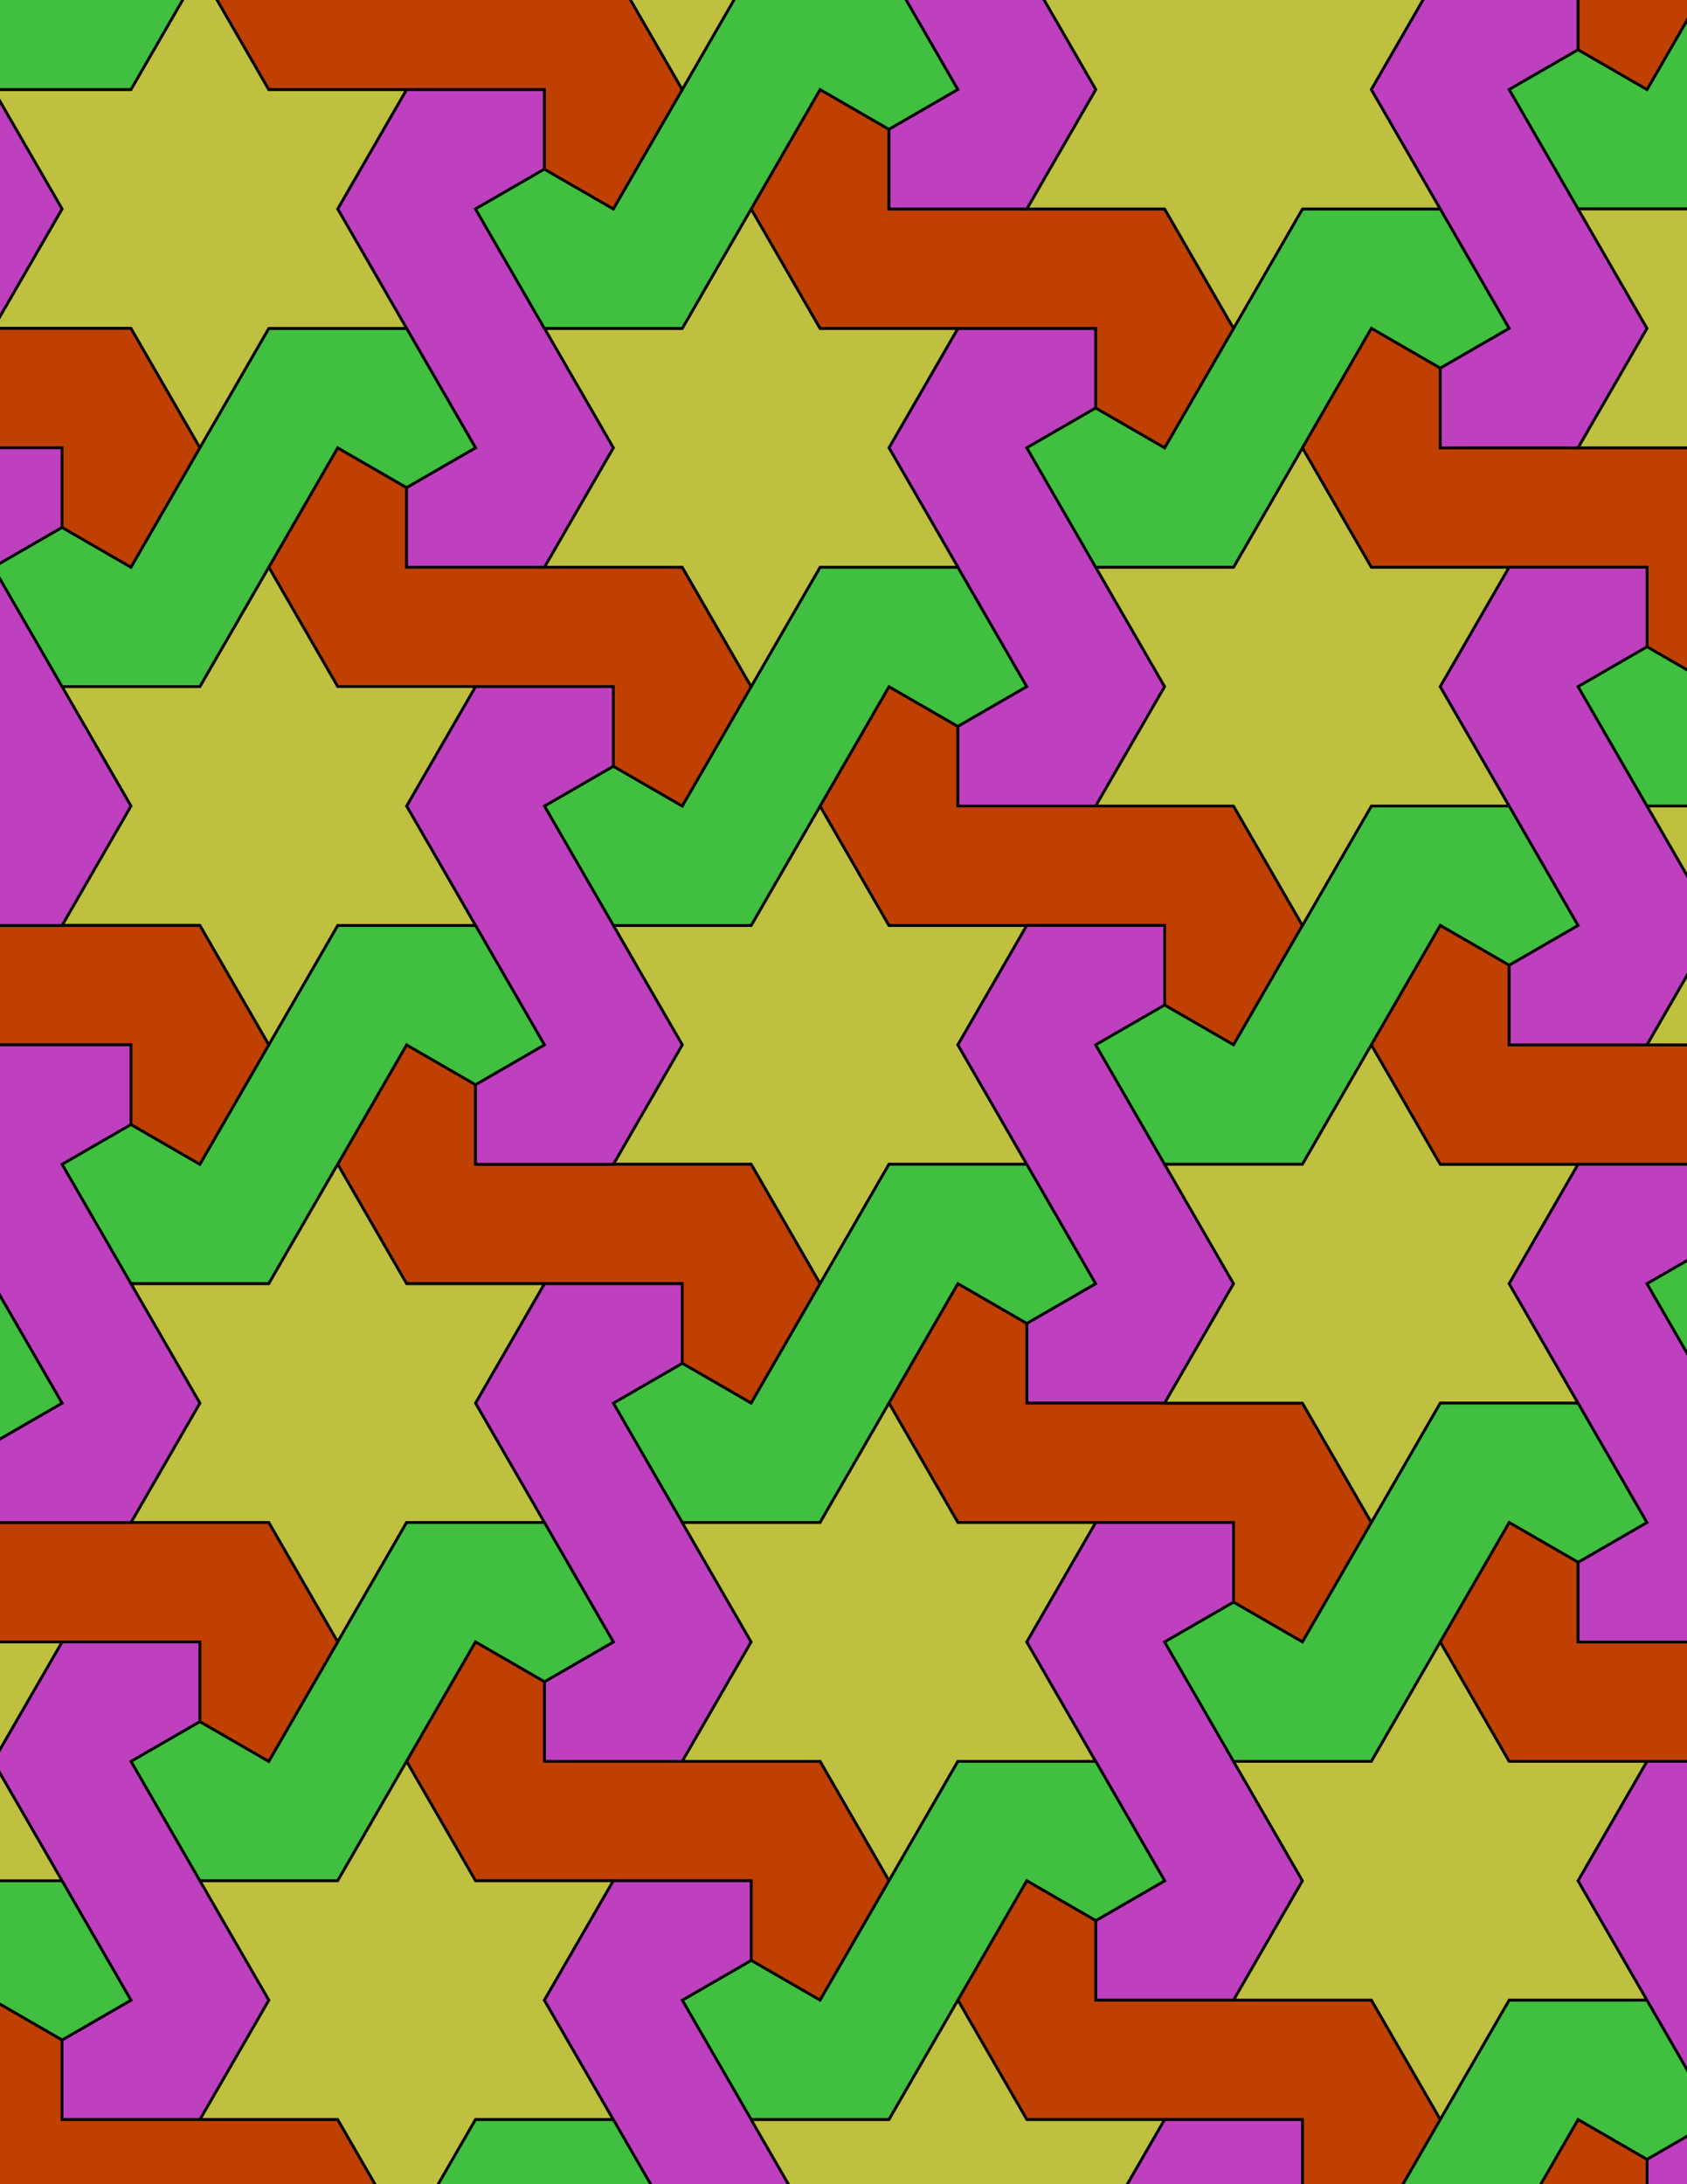 <svg xmlns="http://www.w3.org/2000/svg" xmlns:xlink="http://www.w3.org/1999/xlink" xmlns:inkscape="http://www.inkscape.org/namespaces/inkscape" version="1.1" width="612" height="792" viewBox="0 0 612 792">
<path transform="matrix(.1,0,0,-.1,0,792)" d="M2975 3265.2 3225 3698.3H3725L3475 4131.3 3725 4564.3H3225L2975 4997.3 2725 4564.3H2225L2475 4131.3 2225 3698.3H2725" fill="#bfbf40"/>
<path transform="matrix(.1,0,0,-.1,0,792)" stroke-width="10" stroke-linecap="butt" stroke-miterlimit="10" stroke-linejoin="miter" fill="none" stroke="#000000" d="M2975 3265.2 3225 3698.3H3725L3475 4131.3 3725 4564.3H3225L2975 4997.3 2725 4564.3H2225L2475 4131.3 2225 3698.3H2725Z"/>
<path transform="matrix(.1,0,0,-.1,0,792)" d="M3225 4564.3H4225V4275.6L4475 4131.3 4725 4564.3 4475 4997.3H3975 3475V5286L3225 5430.3 2975 4997.3" fill="#bf4000"/>
<path transform="matrix(.1,0,0,-.1,0,792)" stroke-width="10" stroke-linecap="butt" stroke-miterlimit="10" stroke-linejoin="miter" fill="none" stroke="#000000" d="M3225 4564.3H4225V4275.6L4475 4131.3 4725 4564.3 4475 4997.3H3975 3475V5286L3225 5430.3 2975 4997.3Z"/>
<path transform="matrix(.1,0,0,-.1,0,792)" d="M2725 4564.3 2975 4997.3 3225 5430.3 3475 5286 3725 5430.3 3475 5863.3H2975L2725 5430.3 2475 4997.3 2225 5141.6 1975 4997.3 2225 4564.3" fill="#40bf40"/>
<path transform="matrix(.1,0,0,-.1,0,792)" stroke-width="10" stroke-linecap="butt" stroke-miterlimit="10" stroke-linejoin="miter" fill="none" stroke="#000000" d="M2725 4564.3 2975 4997.3 3225 5430.3 3475 5286 3725 5430.3 3475 5863.3H2975L2725 5430.3 2475 4997.3 2225 5141.6 1975 4997.3 2225 4564.3Z"/>
<path transform="matrix(.1,0,0,-.1,0,792)" d="M2725 3698.3H1725V3986.9L1475 4131.3 1225 3698.3 1475 3265.2H1975 2475V2976.6L2725 2832.2 2975 3265.2" fill="#bf4000"/>
<path transform="matrix(.1,0,0,-.1,0,792)" stroke-width="10" stroke-linecap="butt" stroke-miterlimit="10" stroke-linejoin="miter" fill="none" stroke="#000000" d="M2725 3698.3H1725V3986.9L1475 4131.3 1225 3698.3 1475 3265.2H1975 2475V2976.6L2725 2832.2 2975 3265.2Z"/>
<path transform="matrix(.1,0,0,-.1,0,792)" d="M3225 3698.3 2975 3265.2 2725 2832.2 2475 2976.6 2225 2832.2 2475 2399.2H2975L3225 2832.2 3475 3265.2 3725 3120.9 3975 3265.2 3725 3698.3" fill="#40bf40"/>
<path transform="matrix(.1,0,0,-.1,0,792)" stroke-width="10" stroke-linecap="butt" stroke-miterlimit="10" stroke-linejoin="miter" fill="none" stroke="#000000" d="M3225 3698.3 2975 3265.2 2725 2832.2 2475 2976.6 2225 2832.2 2475 2399.2H2975L3225 2832.2 3475 3265.2 3725 3120.9 3975 3265.2 3725 3698.3Z"/>
<path transform="matrix(.1,0,0,-.1,0,792)" d="M3475 4131.3 3725 3698.3 3975 3265.2 3725 3120.9V2832.2H4225L4475 3265.2 4225 3698.3 3975 4131.3 4225 4275.6V4564.3H3725" fill="#bf40bf"/>
<path transform="matrix(.1,0,0,-.1,0,792)" stroke-width="10" stroke-linecap="butt" stroke-miterlimit="10" stroke-linejoin="miter" fill="none" stroke="#000000" d="M3475 4131.3 3725 3698.3 3975 3265.2 3725 3120.9V2832.2H4225L4475 3265.2 4225 3698.3 3975 4131.3 4225 4275.6V4564.3H3725Z"/>
<path transform="matrix(.1,0,0,-.1,0,792)" d="M2475 4131.3 2225 4564.3 1975 4997.3 2225 5141.6V5430.3H1725L1475 4997.3 1725 4564.3 1975 4131.3 1725 3986.9V3698.3H2225" fill="#bf40bf"/>
<path transform="matrix(.1,0,0,-.1,0,792)" stroke-width="10" stroke-linecap="butt" stroke-miterlimit="10" stroke-linejoin="miter" fill="none" stroke="#000000" d="M2475 4131.3 2225 4564.3 1975 4997.3 2225 5141.6V5430.3H1725L1475 4997.3 1725 4564.3 1975 4131.3 1725 3986.9V3698.3H2225Z"/>
<path transform="matrix(.1,0,0,-.1,0,792)" d="M2475 4997.3 2725 5430.3 2475 5863.3H1475V6152L1225 6296.3 975 5863.3 1225 5430.3H1725 2225V5141.6" fill="#bf4000"/>
<path transform="matrix(.1,0,0,-.1,0,792)" stroke-width="10" stroke-linecap="butt" stroke-miterlimit="10" stroke-linejoin="miter" fill="none" stroke="#000000" d="M2475 4997.3 2725 5430.3 2475 5863.3H1475V6152L1225 6296.3 975 5863.3 1225 5430.3H1725 2225V5141.6Z"/>
<path transform="matrix(.1,0,0,-.1,0,792)" d="M3475 4997.3H3975L4225 5430.3 3975 5863.3 3725 6296.3 3975 6440.7V6729.3H3475L3225 6296.3 3475 5863.3 3725 5430.3 3475 5286" fill="#bf40bf"/>
<path transform="matrix(.1,0,0,-.1,0,792)" stroke-width="10" stroke-linecap="butt" stroke-miterlimit="10" stroke-linejoin="miter" fill="none" stroke="#000000" d="M3475 4997.3H3975L4225 5430.3 3975 5863.3 3725 6296.3 3975 6440.7V6729.3H3475L3225 6296.3 3475 5863.3 3725 5430.3 3475 5286Z"/>
<path transform="matrix(.1,0,0,-.1,0,792)" d="M2475 3265.2H1975L1725 2832.2 1975 2399.2 2225 1966.2 1975 1821.9V1533.2H2475L2725 1966.2 2475 2399.2 2225 2832.2 2475 2976.6" fill="#bf40bf"/>
<path transform="matrix(.1,0,0,-.1,0,792)" stroke-width="10" stroke-linecap="butt" stroke-miterlimit="10" stroke-linejoin="miter" fill="none" stroke="#000000" d="M2475 3265.2H1975L1725 2832.2 1975 2399.2 2225 1966.2 1975 1821.9V1533.2H2475L2725 1966.2 2475 2399.2 2225 2832.2 2475 2976.6Z"/>
<path transform="matrix(.1,0,0,-.1,0,792)" d="M3475 3265.2 3225 2832.2 3475 2399.2H4475V2110.5L4725 1966.2 4975 2399.2 4725 2832.2H4225 3725V3120.9" fill="#bf4000"/>
<path transform="matrix(.1,0,0,-.1,0,792)" stroke-width="10" stroke-linecap="butt" stroke-miterlimit="10" stroke-linejoin="miter" fill="none" stroke="#000000" d="M3475 3265.2 3225 2832.2 3475 2399.2H4475V2110.5L4725 1966.2 4975 2399.2 4725 2832.2H4225 3725V3120.9Z"/>
<path transform="matrix(.1,0,0,-.1,0,792)" d="M2725 5430.3 2975 5863.3H3475L3225 6296.3 3475 6729.3H2975L2725 7162.4 2475 6729.3H1975L2225 6296.3 1975 5863.3H2475" fill="#bfbf40"/>
<path transform="matrix(.1,0,0,-.1,0,792)" stroke-width="10" stroke-linecap="butt" stroke-miterlimit="10" stroke-linejoin="miter" fill="none" stroke="#000000" d="M2725 5430.3 2975 5863.3H3475L3225 6296.3 3475 6729.3H2975L2725 7162.4 2475 6729.3H1975L2225 6296.3 1975 5863.3H2475Z"/>
<path transform="matrix(.1,0,0,-.1,0,792)" d="M1975 4131.3 1725 4564.3H1225L975 4131.3 725 3698.3 475 3842.6 225 3698.3 475 3265.2H975L1225 3698.3 1475 4131.3 1725 3986.9" fill="#40bf40"/>
<path transform="matrix(.1,0,0,-.1,0,792)" stroke-width="10" stroke-linecap="butt" stroke-miterlimit="10" stroke-linejoin="miter" fill="none" stroke="#000000" d="M1975 4131.3 1725 4564.3H1225L975 4131.3 725 3698.3 475 3842.6 225 3698.3 475 3265.2H975L1225 3698.3 1475 4131.3 1725 3986.9Z"/>
<path transform="matrix(.1,0,0,-.1,0,792)" d="M1975 3265.2H1475L1225 3698.3 975 3265.2H475L725 2832.2 475 2399.2H975L1225 1966.2 1475 2399.2H1975L1725 2832.2" fill="#bfbf40"/>
<path transform="matrix(.1,0,0,-.1,0,792)" stroke-width="10" stroke-linecap="butt" stroke-miterlimit="10" stroke-linejoin="miter" fill="none" stroke="#000000" d="M1975 3265.2H1475L1225 3698.3 975 3265.2H475L725 2832.2 475 2399.2H975L1225 1966.2 1475 2399.2H1975L1725 2832.2Z"/>
<path transform="matrix(.1,0,0,-.1,0,792)" d="M3975 4131.3 4225 3698.3H4725L4975 4131.3 5225 4564.3 5475 4419.9 5725 4564.3 5475 4997.3H4975L4725 4564.3 4475 4131.3 4225 4275.6" fill="#40bf40"/>
<path transform="matrix(.1,0,0,-.1,0,792)" stroke-width="10" stroke-linecap="butt" stroke-miterlimit="10" stroke-linejoin="miter" fill="none" stroke="#000000" d="M3975 4131.3 4225 3698.3H4725L4975 4131.3 5225 4564.3 5475 4419.9 5725 4564.3 5475 4997.3H4975L4725 4564.3 4475 4131.3 4225 4275.6Z"/>
<path transform="matrix(.1,0,0,-.1,0,792)" d="M3975 4997.3H4475L4725 4564.3 4975 4997.3H5475L5225 5430.3 5475 5863.3H4975L4725 6296.3 4475 5863.3H3975L4225 5430.3" fill="#bfbf40"/>
<path transform="matrix(.1,0,0,-.1,0,792)" stroke-width="10" stroke-linecap="butt" stroke-miterlimit="10" stroke-linejoin="miter" fill="none" stroke="#000000" d="M3975 4997.3H4475L4725 4564.3 4975 4997.3H5475L5225 5430.3 5475 5863.3H4975L4725 6296.3 4475 5863.3H3975L4225 5430.3Z"/>
<path transform="matrix(.1,0,0,-.1,0,792)" d="M3225 2832.2 2975 2399.2H2475L2725 1966.2 2475 1533.2H2975L3225 1100.2 3475 1533.2H3975L3725 1966.2 3975 2399.2H3475" fill="#bfbf40"/>
<path transform="matrix(.1,0,0,-.1,0,792)" stroke-width="10" stroke-linecap="butt" stroke-miterlimit="10" stroke-linejoin="miter" fill="none" stroke="#000000" d="M3225 2832.2 2975 2399.2H2475L2725 1966.2 2475 1533.2H2975L3225 1100.2 3475 1533.2H3975L3725 1966.2 3975 2399.2H3475Z"/>
<path transform="matrix(.1,0,0,-.1,0,792)" d="M3975 5863.3H4475L4725 6296.3 4975 6729.3 5225 6585 5475 6729.3 5225 7162.4H4725L4475 6729.3 4225 6296.3 3975 6440.7 3725 6296.3" fill="#40bf40"/>
<path transform="matrix(.1,0,0,-.1,0,792)" stroke-width="10" stroke-linecap="butt" stroke-miterlimit="10" stroke-linejoin="miter" fill="none" stroke="#000000" d="M3975 5863.3H4475L4725 6296.3 4975 6729.3 5225 6585 5475 6729.3 5225 7162.4H4725L4475 6729.3 4225 6296.3 3975 6440.7 3725 6296.3Z"/>
<path transform="matrix(.1,0,0,-.1,0,792)" d="M1975 5863.3 2225 6296.3 1975 6729.3 1725 7162.4 1975 7306.7V7595.4H1475L1225 7162.4 1475 6729.3 1725 6296.3 1475 6152V5863.3" fill="#bf40bf"/>
<path transform="matrix(.1,0,0,-.1,0,792)" stroke-width="10" stroke-linecap="butt" stroke-miterlimit="10" stroke-linejoin="miter" fill="none" stroke="#000000" d="M1975 5863.3 2225 6296.3 1975 6729.3 1725 7162.4 1975 7306.7V7595.4H1475L1225 7162.4 1475 6729.3 1725 6296.3 1475 6152V5863.3Z"/>
<path transform="matrix(.1,0,0,-.1,0,792)" d="M1725 5430.3H1225L975 5863.3 725 5430.3H225L475 4997.3 225 4564.3H725L975 4131.3 1225 4564.3H1725L1475 4997.3" fill="#bfbf40"/>
<path transform="matrix(.1,0,0,-.1,0,792)" stroke-width="10" stroke-linecap="butt" stroke-miterlimit="10" stroke-linejoin="miter" fill="none" stroke="#000000" d="M1725 5430.3H1225L975 5863.3 725 5430.3H225L475 4997.3 225 4564.3H725L975 4131.3 1225 4564.3H1725L1475 4997.3Z"/>
<path transform="matrix(.1,0,0,-.1,0,792)" d="M4225 2832.2H4725L4975 2399.2 5225 2832.2H5725L5475 3265.2 5725 3698.3H5225L4975 4131.3 4725 3698.3H4225L4475 3265.2" fill="#bfbf40"/>
<path transform="matrix(.1,0,0,-.1,0,792)" stroke-width="10" stroke-linecap="butt" stroke-miterlimit="10" stroke-linejoin="miter" fill="none" stroke="#000000" d="M4225 2832.2H4725L4975 2399.2 5225 2832.2H5725L5475 3265.2 5725 3698.3H5225L4975 4131.3 4725 3698.3H4225L4475 3265.2Z"/>
<path transform="matrix(.1,0,0,-.1,0,792)" d="M1975 2399.2H1475L1225 1966.2 975 1533.2 725 1677.5 475 1533.2 725 1100.2H1225L1475 1533.2 1725 1966.2 1975 1821.9 2225 1966.2" fill="#40bf40"/>
<path transform="matrix(.1,0,0,-.1,0,792)" stroke-width="10" stroke-linecap="butt" stroke-miterlimit="10" stroke-linejoin="miter" fill="none" stroke="#000000" d="M1975 2399.2H1475L1225 1966.2 975 1533.2 725 1677.5 475 1533.2 725 1100.2H1225L1475 1533.2 1725 1966.2 1975 1821.9 2225 1966.2Z"/>
<path transform="matrix(.1,0,0,-.1,0,792)" d="M3975 2399.2 3725 1966.2 3975 1533.2 4225 1100.2 3975 955.801V667.199H4475L4725 1100.2 4475 1533.2 4225 1966.2 4475 2110.5V2399.2" fill="#bf40bf"/>
<path transform="matrix(.1,0,0,-.1,0,792)" stroke-width="10" stroke-linecap="butt" stroke-miterlimit="10" stroke-linejoin="miter" fill="none" stroke="#000000" d="M3975 2399.2 3725 1966.2 3975 1533.2 4225 1100.2 3975 955.801V667.199H4475L4725 1100.2 4475 1533.2 4225 1966.2 4475 2110.5V2399.2Z"/>
<path transform="matrix(.1,0,0,-.1,0,792)" d="M1475 6152 1725 6296.3 1475 6729.3H975L725 6296.3 475 5863.3 225 6007.7-25 5863.3 225 5430.3H725L975 5863.3 1225 6296.3" fill="#40bf40"/>
<path transform="matrix(.1,0,0,-.1,0,792)" stroke-width="10" stroke-linecap="butt" stroke-miterlimit="10" stroke-linejoin="miter" fill="none" stroke="#000000" d="M1475 6152 1725 6296.3 1475 6729.3H975L725 6296.3 475 5863.3 225 6007.7-25 5863.3 225 5430.3H725L975 5863.3 1225 6296.3Z"/>
<path transform="matrix(.1,0,0,-.1,0,792)" d="M4225 6296.3 4475 6729.3 4225 7162.4H3225V7451L2975 7595.4 2725 7162.4 2975 6729.3H3475 3975V6440.7" fill="#bf4000"/>
<path transform="matrix(.1,0,0,-.1,0,792)" stroke-width="10" stroke-linecap="butt" stroke-miterlimit="10" stroke-linejoin="miter" fill="none" stroke="#000000" d="M4225 6296.3 4475 6729.3 4225 7162.4H3225V7451L2975 7595.4 2725 7162.4 2975 6729.3H3475 3975V6440.7Z"/>
<path transform="matrix(.1,0,0,-.1,0,792)" d="M4475 2110.5 4225 1966.2 4475 1533.2H4975L5225 1966.2 5475 2399.2 5725 2254.9 5975 2399.2 5725 2832.2H5225L4975 2399.2 4725 1966.2" fill="#40bf40"/>
<path transform="matrix(.1,0,0,-.1,0,792)" stroke-width="10" stroke-linecap="butt" stroke-miterlimit="10" stroke-linejoin="miter" fill="none" stroke="#000000" d="M4475 2110.5 4225 1966.2 4475 1533.2H4975L5225 1966.2 5475 2399.2 5725 2254.9 5975 2399.2 5725 2832.2H5225L4975 2399.2 4725 1966.2Z"/>
<path transform="matrix(.1,0,0,-.1,0,792)" d="M1725 1966.2 1475 1533.2 1725 1100.2H2725V811.5L2975 667.199 3225 1100.2 2975 1533.2H2475 1975V1821.9" fill="#bf4000"/>
<path transform="matrix(.1,0,0,-.1,0,792)" stroke-width="10" stroke-linecap="butt" stroke-miterlimit="10" stroke-linejoin="miter" fill="none" stroke="#000000" d="M1725 1966.2 1475 1533.2 1725 1100.2H2725V811.5L2975 667.199 3225 1100.2 2975 1533.2H2475 1975V1821.9Z"/>
<path transform="matrix(.1,0,0,-.1,0,792)" d="M4725 6296.3 4975 5863.3H5975V5574.6L6225 5430.3 6475 5863.3 6225 6296.3H5725 5225V6585L4975 6729.3" fill="#bf4000"/>
<path transform="matrix(.1,0,0,-.1,0,792)" stroke-width="10" stroke-linecap="butt" stroke-miterlimit="10" stroke-linejoin="miter" fill="none" stroke="#000000" d="M4725 6296.3 4975 5863.3H5975V5574.6L6225 5430.3 6475 5863.3 6225 6296.3H5725 5225V6585L4975 6729.3Z"/>
<path transform="matrix(.1,0,0,-.1,0,792)" d="M1225 1966.2 975 2399.2H-25V2687.9L-275 2832.2-525 2399.2-275 1966.2H225 725V1677.5L975 1533.2" fill="#bf4000"/>
<path transform="matrix(.1,0,0,-.1,0,792)" stroke-width="10" stroke-linecap="butt" stroke-miterlimit="10" stroke-linejoin="miter" fill="none" stroke="#000000" d="M1225 1966.2 975 2399.2H-25V2687.9L-275 2832.2-525 2399.2-275 1966.2H225 725V1677.5L975 1533.2Z"/>
<path transform="matrix(.1,0,0,-.1,0,792)" d="M4475 6729.3 4725 7162.4H5225L4975 7595.4 5225 8028.4H4725L4475 8461.4 4225 8028.4H3725L3975 7595.4 3725 7162.4H4225" fill="#bfbf40"/>
<path transform="matrix(.1,0,0,-.1,0,792)" stroke-width="10" stroke-linecap="butt" stroke-miterlimit="10" stroke-linejoin="miter" fill="none" stroke="#000000" d="M4475 6729.3 4725 7162.4H5225L4975 7595.4 5225 8028.4H4725L4475 8461.4 4225 8028.4H3725L3975 7595.4 3725 7162.4H4225Z"/>
<path transform="matrix(.1,0,0,-.1,0,792)" d="M2475 6729.3 2725 7162.4 2975 7595.4 3225 7451 3475 7595.4 3225 8028.4H2725L2475 7595.4 2225 7162.4 1975 7306.7 1725 7162.4 1975 6729.3" fill="#40bf40"/>
<path transform="matrix(.1,0,0,-.1,0,792)" stroke-width="10" stroke-linecap="butt" stroke-miterlimit="10" stroke-linejoin="miter" fill="none" stroke="#000000" d="M2475 6729.3 2725 7162.4 2975 7595.4 3225 7451 3475 7595.4 3225 8028.4H2725L2475 7595.4 2225 7162.4 1975 7306.7 1725 7162.4 1975 6729.3Z"/>
<path transform="matrix(.1,0,0,-.1,0,792)" d="M1475 6729.3 1225 7162.4 1475 7595.4H975L725 8028.4 475 7595.4H-25L225 7162.4-25 6729.3H475L725 6296.3 975 6729.3" fill="#bfbf40"/>
<path transform="matrix(.1,0,0,-.1,0,792)" stroke-width="10" stroke-linecap="butt" stroke-miterlimit="10" stroke-linejoin="miter" fill="none" stroke="#000000" d="M1475 6729.3 1225 7162.4 1475 7595.4H975L725 8028.4 475 7595.4H-25L225 7162.4-25 6729.3H475L725 6296.3 975 6729.3Z"/>
<path transform="matrix(.1,0,0,-.1,0,792)" d="M1475 1533.2 1225 1100.2H725L975 667.199 725 234.199H1225L1475-198.898 1725 234.199H2225L1975 667.199 2225 1100.2H1725" fill="#bfbf40"/>
<path transform="matrix(.1,0,0,-.1,0,792)" stroke-width="10" stroke-linecap="butt" stroke-miterlimit="10" stroke-linejoin="miter" fill="none" stroke="#000000" d="M1475 1533.2 1225 1100.2H725L975 667.199 725 234.199H1225L1475-198.898 1725 234.199H2225L1975 667.199 2225 1100.2H1725Z"/>
<path transform="matrix(.1,0,0,-.1,0,792)" d="M3475 1533.2 3225 1100.2 2975 667.199 2725 811.5 2475 667.199 2725 234.199H3225L3475 667.199 3725 1100.2 3975 955.801 4225 1100.2 3975 1533.2" fill="#40bf40"/>
<path transform="matrix(.1,0,0,-.1,0,792)" stroke-width="10" stroke-linecap="butt" stroke-miterlimit="10" stroke-linejoin="miter" fill="none" stroke="#000000" d="M3475 1533.2 3225 1100.2 2975 667.199 2725 811.5 2475 667.199 2725 234.199H3225L3475 667.199 3725 1100.2 3975 955.801 4225 1100.2 3975 1533.2Z"/>
<path transform="matrix(.1,0,0,-.1,0,792)" d="M4475 1533.2 4725 1100.2 4475 667.199H4975L5225 234.199 5475 667.199H5975L5725 1100.2 5975 1533.2H5475L5225 1966.2 4975 1533.2" fill="#bfbf40"/>
<path transform="matrix(.1,0,0,-.1,0,792)" stroke-width="10" stroke-linecap="butt" stroke-miterlimit="10" stroke-linejoin="miter" fill="none" stroke="#000000" d="M4475 1533.2 4725 1100.2 4475 667.199H4975L5225 234.199 5475 667.199H5975L5725 1100.2 5975 1533.2H5475L5225 1966.2 4975 1533.2Z"/>
<path transform="matrix(.1,0,0,-.1,0,792)" d="M4975 4131.3 5225 3698.3H6225V3409.6L6475 3265.2 6725 3698.3 6475 4131.3H5975 5475V4419.9L5225 4564.3" fill="#bf4000"/>
<path transform="matrix(.1,0,0,-.1,0,792)" stroke-width="10" stroke-linecap="butt" stroke-miterlimit="10" stroke-linejoin="miter" fill="none" stroke="#000000" d="M4975 4131.3 5225 3698.3H6225V3409.6L6475 3265.2 6725 3698.3 6475 4131.3H5975 5475V4419.9L5225 4564.3Z"/>
<path transform="matrix(.1,0,0,-.1,0,792)" d="M975 4131.3 725 4564.3H-275V4853L-525 4997.3-775 4564.3-525 4131.3H-25 475V3842.6L725 3698.3" fill="#bf4000"/>
<path transform="matrix(.1,0,0,-.1,0,792)" stroke-width="10" stroke-linecap="butt" stroke-miterlimit="10" stroke-linejoin="miter" fill="none" stroke="#000000" d="M975 4131.3 725 4564.3H-275V4853L-525 4997.3-775 4564.3-525 4131.3H-25 475V3842.6L725 3698.3Z"/>
<path transform="matrix(.1,0,0,-.1,0,792)" d="M3725 7162.4 3975 7595.4 3725 8028.4 3475 8461.4 3725 8605.7V8894.4H3225L2975 8461.4 3225 8028.4 3475 7595.4 3225 7451V7162.4" fill="#bf40bf"/>
<path transform="matrix(.1,0,0,-.1,0,792)" stroke-width="10" stroke-linecap="butt" stroke-miterlimit="10" stroke-linejoin="miter" fill="none" stroke="#000000" d="M3725 7162.4 3975 7595.4 3725 8028.4 3475 8461.4 3725 8605.7V8894.4H3225L2975 8461.4 3225 8028.4 3475 7595.4 3225 7451V7162.4Z"/>
<path transform="matrix(.1,0,0,-.1,0,792)" d="M2225 7162.4 2475 7595.4 2225 8028.4H1225V8317.1L975 8461.4 725 8028.4 975 7595.4H1475 1975V7306.7" fill="#bf4000"/>
<path transform="matrix(.1,0,0,-.1,0,792)" stroke-width="10" stroke-linecap="butt" stroke-miterlimit="10" stroke-linejoin="miter" fill="none" stroke="#000000" d="M2225 7162.4 2475 7595.4 2225 8028.4H1225V8317.1L975 8461.4 725 8028.4 975 7595.4H1475 1975V7306.7Z"/>
<path transform="matrix(.1,0,0,-.1,0,792)" d="M725 6296.3 475 6729.3H-525V7018L-775 7162.4-1025 6729.3-775 6296.3H-275 225V6007.7L475 5863.3" fill="#bf4000"/>
<path transform="matrix(.1,0,0,-.1,0,792)" stroke-width="10" stroke-linecap="butt" stroke-miterlimit="10" stroke-linejoin="miter" fill="none" stroke="#000000" d="M725 6296.3 475 6729.3H-525V7018L-775 7162.4-1025 6729.3-775 6296.3H-275 225V6007.7L475 5863.3Z"/>
<path transform="matrix(.1,0,0,-.1,0,792)" d="M725 2832.2 475 3265.2 225 3698.3 475 3842.6V4131.3H-25L-275 3698.3-25 3265.2 225 2832.2-25 2687.9V2399.2H475" fill="#bf40bf"/>
<path transform="matrix(.1,0,0,-.1,0,792)" stroke-width="10" stroke-linecap="butt" stroke-miterlimit="10" stroke-linejoin="miter" fill="none" stroke="#000000" d="M725 2832.2 475 3265.2 225 3698.3 475 3842.6V4131.3H-25L-275 3698.3-25 3265.2 225 2832.2-25 2687.9V2399.2H475Z"/>
<path transform="matrix(.1,0,0,-.1,0,792)" d="M725 1966.2H225L-25 1533.2 225 1100.2 475 667.199 225 522.801V234.199H725L975 667.199 725 1100.2 475 1533.2 725 1677.5" fill="#bf40bf"/>
<path transform="matrix(.1,0,0,-.1,0,792)" stroke-width="10" stroke-linecap="butt" stroke-miterlimit="10" stroke-linejoin="miter" fill="none" stroke="#000000" d="M725 1966.2H225L-25 1533.2 225 1100.2 475 667.199 225 522.801V234.199H725L975 667.199 725 1100.2 475 1533.2 725 1677.5Z"/>
<path transform="matrix(.1,0,0,-.1,0,792)" d="M5225 1966.2 5475 1533.2H6475V1244.5L6725 1100.2 6975 1533.2 6725 1966.2H6225 5725V2254.9L5475 2399.2" fill="#bf4000"/>
<path transform="matrix(.1,0,0,-.1,0,792)" stroke-width="10" stroke-linecap="butt" stroke-miterlimit="10" stroke-linejoin="miter" fill="none" stroke="#000000" d="M5225 1966.2 5475 1533.2H6475V1244.5L6725 1100.2 6975 1533.2 6725 1966.2H6225 5725V2254.9L5475 2399.2Z"/>
<path transform="matrix(.1,0,0,-.1,0,792)" d="M5225 5430.3 5475 4997.3 5725 4564.3 5475 4419.9V4131.3H5975L6225 4564.3 5975 4997.3 5725 5430.3 5975 5574.6V5863.3H5475" fill="#bf40bf"/>
<path transform="matrix(.1,0,0,-.1,0,792)" stroke-width="10" stroke-linecap="butt" stroke-miterlimit="10" stroke-linejoin="miter" fill="none" stroke="#000000" d="M5225 5430.3 5475 4997.3 5725 4564.3 5475 4419.9V4131.3H5975L6225 4564.3 5975 4997.3 5725 5430.3 5975 5574.6V5863.3H5475Z"/>
<path transform="matrix(.1,0,0,-.1,0,792)" d="M5225 6296.3H5725L5975 6729.3 5725 7162.4 5475 7595.4 5725 7739.7V8028.4H5225L4975 7595.4 5225 7162.4 5475 6729.3 5225 6585" fill="#bf40bf"/>
<path transform="matrix(.1,0,0,-.1,0,792)" stroke-width="10" stroke-linecap="butt" stroke-miterlimit="10" stroke-linejoin="miter" fill="none" stroke="#000000" d="M5225 6296.3H5725L5975 6729.3 5725 7162.4 5475 7595.4 5725 7739.7V8028.4H5225L4975 7595.4 5225 7162.4 5475 6729.3 5225 6585Z"/>
<path transform="matrix(.1,0,0,-.1,0,792)" d="M2225 1100.2 1975 667.199 2225 234.199 2475-198.898 2225-343.199V-631.898H2725L2975-198.898 2725 234.199 2475 667.199 2725 811.5V1100.2" fill="#bf40bf"/>
<path transform="matrix(.1,0,0,-.1,0,792)" stroke-width="10" stroke-linecap="butt" stroke-miterlimit="10" stroke-linejoin="miter" fill="none" stroke="#000000" d="M2225 1100.2 1975 667.199 2225 234.199 2475-198.898 2225-343.199V-631.898H2725L2975-198.898 2725 234.199 2475 667.199 2725 811.5V1100.2Z"/>
<path transform="matrix(.1,0,0,-.1,0,792)" d="M3725 1100.2 3475 667.199 3725 234.199H4725V-54.5L4975-198.898 5225 234.199 4975 667.199H4475 3975V955.801" fill="#bf4000"/>
<path transform="matrix(.1,0,0,-.1,0,792)" stroke-width="10" stroke-linecap="butt" stroke-miterlimit="10" stroke-linejoin="miter" fill="none" stroke="#000000" d="M3725 1100.2 3475 667.199 3725 234.199H4725V-54.5L4975-198.898 5225 234.199 4975 667.199H4475 3975V955.801Z"/>
<path transform="matrix(.1,0,0,-.1,0,792)" d="M2475 7595.4 2725 8028.4H3225L2975 8461.4 3225 8894.4H2725L2475 9327.4 2225 8894.4H1725L1975 8461.4 1725 8028.4H2225" fill="#bfbf40"/>
<path transform="matrix(.1,0,0,-.1,0,792)" stroke-width="10" stroke-linecap="butt" stroke-miterlimit="10" stroke-linejoin="miter" fill="none" stroke="#000000" d="M2475 7595.4 2725 8028.4H3225L2975 8461.4 3225 8894.4H2725L2475 9327.4 2225 8894.4H1725L1975 8461.4 1725 8028.4H2225Z"/>
<path transform="matrix(.1,0,0,-.1,0,792)" d="M475 7595.4 725 8028.4 975 8461.4 1225 8317.1 1475 8461.4 1225 8894.4H725L475 8461.4 225 8028.4-25 8172.7-275 8028.4-25 7595.4" fill="#40bf40"/>
<path transform="matrix(.1,0,0,-.1,0,792)" stroke-width="10" stroke-linecap="butt" stroke-miterlimit="10" stroke-linejoin="miter" fill="none" stroke="#000000" d="M475 7595.4 725 8028.4 975 8461.4 1225 8317.1 1475 8461.4 1225 8894.4H725L475 8461.4 225 8028.4-25 8172.7-275 8028.4-25 7595.4Z"/>
<path transform="matrix(.1,0,0,-.1,0,792)" d="M475 4997.3 225 5430.3-25 5863.3 225 6007.7V6296.3H-275L-525 5863.3-275 5430.3-25 4997.3-275 4853V4564.3H225" fill="#bf40bf"/>
<path transform="matrix(.1,0,0,-.1,0,792)" stroke-width="10" stroke-linecap="butt" stroke-miterlimit="10" stroke-linejoin="miter" fill="none" stroke="#000000" d="M475 4997.3 225 5430.3-25 5863.3 225 6007.7V6296.3H-275L-525 5863.3-275 5430.3-25 4997.3-275 4853V4564.3H225Z"/>
<path transform="matrix(.1,0,0,-.1,0,792)" d="M5475 3265.2 5725 2832.2 5975 2399.2 5725 2254.9V1966.2H6225L6475 2399.2 6225 2832.2 5975 3265.2 6225 3409.6V3698.3H5725" fill="#bf40bf"/>
<path transform="matrix(.1,0,0,-.1,0,792)" stroke-width="10" stroke-linecap="butt" stroke-miterlimit="10" stroke-linejoin="miter" fill="none" stroke="#000000" d="M5475 3265.2 5725 2832.2 5975 2399.2 5725 2254.9V1966.2H6225L6475 2399.2 6225 2832.2 5975 3265.2 6225 3409.6V3698.3H5725Z"/>
<path transform="matrix(.1,0,0,-.1,0,792)" d="M5475 7595.4 5725 7162.4H6225L6475 7595.4 6725 8028.4 6975 7884 7225 8028.4 6975 8461.4H6475L6225 8028.4 5975 7595.4 5725 7739.7" fill="#40bf40"/>
<path transform="matrix(.1,0,0,-.1,0,792)" stroke-width="10" stroke-linecap="butt" stroke-miterlimit="10" stroke-linejoin="miter" fill="none" stroke="#000000" d="M5475 7595.4 5725 7162.4H6225L6475 7595.4 6725 8028.4 6975 7884 7225 8028.4 6975 8461.4H6475L6225 8028.4 5975 7595.4 5725 7739.7Z"/>
<path transform="matrix(.1,0,0,-.1,0,792)" d="M475 667.199 225 1100.2H-275L-525 667.199-775 234.199-1025 378.5-1275 234.199-1025-198.898H-525L-275 234.199-25 667.199 225 522.801" fill="#40bf40"/>
<path transform="matrix(.1,0,0,-.1,0,792)" stroke-width="10" stroke-linecap="butt" stroke-miterlimit="10" stroke-linejoin="miter" fill="none" stroke="#000000" d="M475 667.199 225 1100.2H-275L-525 667.199-775 234.199-1025 378.5-1275 234.199-1025-198.898H-525L-275 234.199-25 667.199 225 522.801Z"/>
<path transform="matrix(.1,0,0,-.1,0,792)" d="M3475 667.199 3225 234.199H2725L2975-198.898 2725-631.898H3225L3475-1064.9 3725-631.898H4225L3975-198.898 4225 234.199H3725" fill="#bfbf40"/>
<path transform="matrix(.1,0,0,-.1,0,792)" stroke-width="10" stroke-linecap="butt" stroke-miterlimit="10" stroke-linejoin="miter" fill="none" stroke="#000000" d="M3475 667.199 3225 234.199H2725L2975-198.898 2725-631.898H3225L3475-1064.9 3725-631.898H4225L3975-198.898 4225 234.199H3725Z"/>
<path transform="matrix(.1,0,0,-.1,0,792)" d="M5475 667.199 5225 234.199 4975-198.898 4725-54.5 4475-198.898 4725-631.898H5225L5475-198.898 5725 234.199 5975 89.801 6225 234.199 5975 667.199" fill="#40bf40"/>
<path transform="matrix(.1,0,0,-.1,0,792)" stroke-width="10" stroke-linecap="butt" stroke-miterlimit="10" stroke-linejoin="miter" fill="none" stroke="#000000" d="M5475 667.199 5225 234.199 4975-198.898 4725-54.5 4475-198.898 4725-631.898H5225L5475-198.898 5725 234.199 5975 89.801 6225 234.199 5975 667.199Z"/>
<path transform="matrix(.1,0,0,-.1,0,792)" d="M5725 1100.2 5975 667.199 6225 234.199 5975 89.801V-198.898H6475L6725 234.199 6475 667.199 6225 1100.2 6475 1244.5V1533.2H5975" fill="#bf40bf"/>
<path transform="matrix(.1,0,0,-.1,0,792)" stroke-width="10" stroke-linecap="butt" stroke-miterlimit="10" stroke-linejoin="miter" fill="none" stroke="#000000" d="M5725 1100.2 5975 667.199 6225 234.199 5975 89.801V-198.898H6475L6725 234.199 6475 667.199 6225 1100.2 6475 1244.5V1533.2H5975Z"/>
<path transform="matrix(.1,0,0,-.1,0,792)" d="M5725 5430.3 5975 4997.3H6475L6725 5430.3 6975 5863.3 7225 5719 7475 5863.3 7225 6296.3H6725L6475 5863.3 6225 5430.3 5975 5574.6" fill="#40bf40"/>
<path transform="matrix(.1,0,0,-.1,0,792)" stroke-width="10" stroke-linecap="butt" stroke-miterlimit="10" stroke-linejoin="miter" fill="none" stroke="#000000" d="M5725 5430.3 5975 4997.3H6475L6725 5430.3 6975 5863.3 7225 5719 7475 5863.3 7225 6296.3H6725L6475 5863.3 6225 5430.3 5975 5574.6Z"/>
<path transform="matrix(.1,0,0,-.1,0,792)" d="M5725 6296.3H6225L6475 5863.3 6725 6296.3H7225L6975 6729.3 7225 7162.4H6725L6475 7595.4 6225 7162.4H5725L5975 6729.3" fill="#bfbf40"/>
<path transform="matrix(.1,0,0,-.1,0,792)" stroke-width="10" stroke-linecap="butt" stroke-miterlimit="10" stroke-linejoin="miter" fill="none" stroke="#000000" d="M5725 6296.3H6225L6475 5863.3 6725 6296.3H7225L6975 6729.3 7225 7162.4H6725L6475 7595.4 6225 7162.4H5725L5975 6729.3Z"/>
<path transform="matrix(.1,0,0,-.1,0,792)" d="M5725 7739.7 5975 7595.4 6225 8028.4 5975 8461.4H5475 4975V8750.1L4725 8894.4 4475 8461.4 4725 8028.4H5225 5725" fill="#bf4000"/>
<path transform="matrix(.1,0,0,-.1,0,792)" stroke-width="10" stroke-linecap="butt" stroke-miterlimit="10" stroke-linejoin="miter" fill="none" stroke="#000000" d="M5725 7739.7 5975 7595.4 6225 8028.4 5975 8461.4H5475 4975V8750.1L4725 8894.4 4475 8461.4 4725 8028.4H5225 5725Z"/>
<path transform="matrix(.1,0,0,-.1,0,792)" d="M225 7162.4-25 7595.4-275 8028.4-25 8172.7V8461.4H-525L-775 8028.4-525 7595.4-275 7162.4-525 7018V6729.3H-25" fill="#bf40bf"/>
<path transform="matrix(.1,0,0,-.1,0,792)" stroke-width="10" stroke-linecap="butt" stroke-miterlimit="10" stroke-linejoin="miter" fill="none" stroke="#000000" d="M225 7162.4-25 7595.4-275 8028.4-25 8172.7V8461.4H-525L-775 8028.4-525 7595.4-275 7162.4-525 7018V6729.3H-25Z"/>
<path transform="matrix(.1,0,0,-.1,0,792)" d="M225 2832.2-25 3265.2H-525L-775 2832.2-1025 2399.2-1275 2543.6-1525 2399.2-1275 1966.2H-775L-525 2399.2-275 2832.2-25 2687.9" fill="#40bf40"/>
<path transform="matrix(.1,0,0,-.1,0,792)" stroke-width="10" stroke-linecap="butt" stroke-miterlimit="10" stroke-linejoin="miter" fill="none" stroke="#000000" d="M225 2832.2-25 3265.2H-525L-775 2832.2-1025 2399.2-1275 2543.6-1525 2399.2-1275 1966.2H-775L-525 2399.2-275 2832.2-25 2687.9Z"/>
<path transform="matrix(.1,0,0,-.1,0,792)" d="M225 1966.2H-275L-525 2399.2-775 1966.2H-1275L-1025 1533.2-1275 1100.2H-775L-525 667.199-275 1100.2H225L-25 1533.2" fill="#bfbf40"/>
<path transform="matrix(.1,0,0,-.1,0,792)" stroke-width="10" stroke-linecap="butt" stroke-miterlimit="10" stroke-linejoin="miter" fill="none" stroke="#000000" d="M225 1966.2H-275L-525 2399.2-775 1966.2H-1275L-1025 1533.2-1275 1100.2H-775L-525 667.199-275 1100.2H225L-25 1533.2Z"/>
<path transform="matrix(.1,0,0,-.1,0,792)" d="M225 522.801-25 667.199-275 234.199-25-198.898H475 975V-487.5L1225-631.898 1475-198.898 1225 234.199H725 225" fill="#bf4000"/>
<path transform="matrix(.1,0,0,-.1,0,792)" stroke-width="10" stroke-linecap="butt" stroke-miterlimit="10" stroke-linejoin="miter" fill="none" stroke="#000000" d="M225 522.801-25 667.199-275 234.199-25-198.898H475 975V-487.5L1225-631.898 1475-198.898 1225 234.199H725 225Z"/>
<path transform="matrix(.1,0,0,-.1,0,792)" d="M1725 234.199 1475-198.898 1225-631.898 975-487.5 725-631.898 975-1064.9H1475L1725-631.898 1975-198.898 2225-343.199 2475-198.898 2225 234.199" fill="#40bf40"/>
<path transform="matrix(.1,0,0,-.1,0,792)" stroke-width="10" stroke-linecap="butt" stroke-miterlimit="10" stroke-linejoin="miter" fill="none" stroke="#000000" d="M1725 234.199 1475-198.898 1225-631.898 975-487.5 725-631.898 975-1064.9H1475L1725-631.898 1975-198.898 2225-343.199 2475-198.898 2225 234.199Z"/>
<path transform="matrix(.1,0,0,-.1,0,792)" d="M4225 234.199 3975-198.898 4225-631.898 4475-1064.9 4225-1209.2V-1497.9H4725L4975-1064.9 4725-631.898 4475-198.898 4725-54.5V234.199" fill="#bf40bf"/>
<path transform="matrix(.1,0,0,-.1,0,792)" stroke-width="10" stroke-linecap="butt" stroke-miterlimit="10" stroke-linejoin="miter" fill="none" stroke="#000000" d="M4225 234.199 3975-198.898 4225-631.898 4475-1064.9 4225-1209.2V-1497.9H4725L4975-1064.9 4725-631.898 4475-198.898 4725-54.5V234.199Z"/>
<path transform="matrix(.1,0,0,-.1,0,792)" d="M5725 234.199 5475-198.898 5725-631.898H6725V-920.5L6975-1064.9 7225-631.898 6975-198.898H6475 5975V89.801" fill="#bf4000"/>
<path transform="matrix(.1,0,0,-.1,0,792)" stroke-width="10" stroke-linecap="butt" stroke-miterlimit="10" stroke-linejoin="miter" fill="none" stroke="#000000" d="M5725 234.199 5475-198.898 5725-631.898H6725V-920.5L6975-1064.9 7225-631.898 6975-198.898H6475 5975V89.801Z"/>
<path transform="matrix(.1,0,0,-.1,0,792)" d="M5975 3265.2 6225 2832.2H6725L6975 3265.2 7225 3698.3 7475 3553.9 7725 3698.3 7475 4131.3H6975L6725 3698.3 6475 3265.2 6225 3409.6" fill="#40bf40"/>
<path transform="matrix(.1,0,0,-.1,0,792)" stroke-width="10" stroke-linecap="butt" stroke-miterlimit="10" stroke-linejoin="miter" fill="none" stroke="#000000" d="M5975 3265.2 6225 2832.2H6725L6975 3265.2 7225 3698.3 7475 3553.9 7725 3698.3 7475 4131.3H6975L6725 3698.3 6475 3265.2 6225 3409.6Z"/>
<path transform="matrix(.1,0,0,-.1,0,792)" d="M5975 4131.3H6475L6725 3698.3 6975 4131.3H7475L7225 4564.3 7475 4997.3H6975L6725 5430.3 6475 4997.3H5975L6225 4564.3" fill="#bfbf40"/>
<path transform="matrix(.1,0,0,-.1,0,792)" stroke-width="10" stroke-linecap="butt" stroke-miterlimit="10" stroke-linejoin="miter" fill="none" stroke="#000000" d="M5975 4131.3H6475L6725 3698.3 6975 4131.3H7475L7225 4564.3 7475 4997.3H6975L6725 5430.3 6475 4997.3H5975L6225 4564.3Z"/>
<path transform="matrix(.1,0,0,-.1,0,792)" d="M-25-198.898-275 234.199-525-198.898H-1025L-775-631.898-1025-1064.9H-525L-275-1497.9-25-1064.9H475L225-631.898 475-198.898" fill="#bfbf40"/>
<path transform="matrix(.1,0,0,-.1,0,792)" stroke-width="10" stroke-linecap="butt" stroke-miterlimit="10" stroke-linejoin="miter" fill="none" stroke="#000000" d="M-25-198.898-275 234.199-525-198.898H-1025L-775-631.898-1025-1064.9H-525L-275-1497.9-25-1064.9H475L225-631.898 475-198.898Z"/>
</svg>
